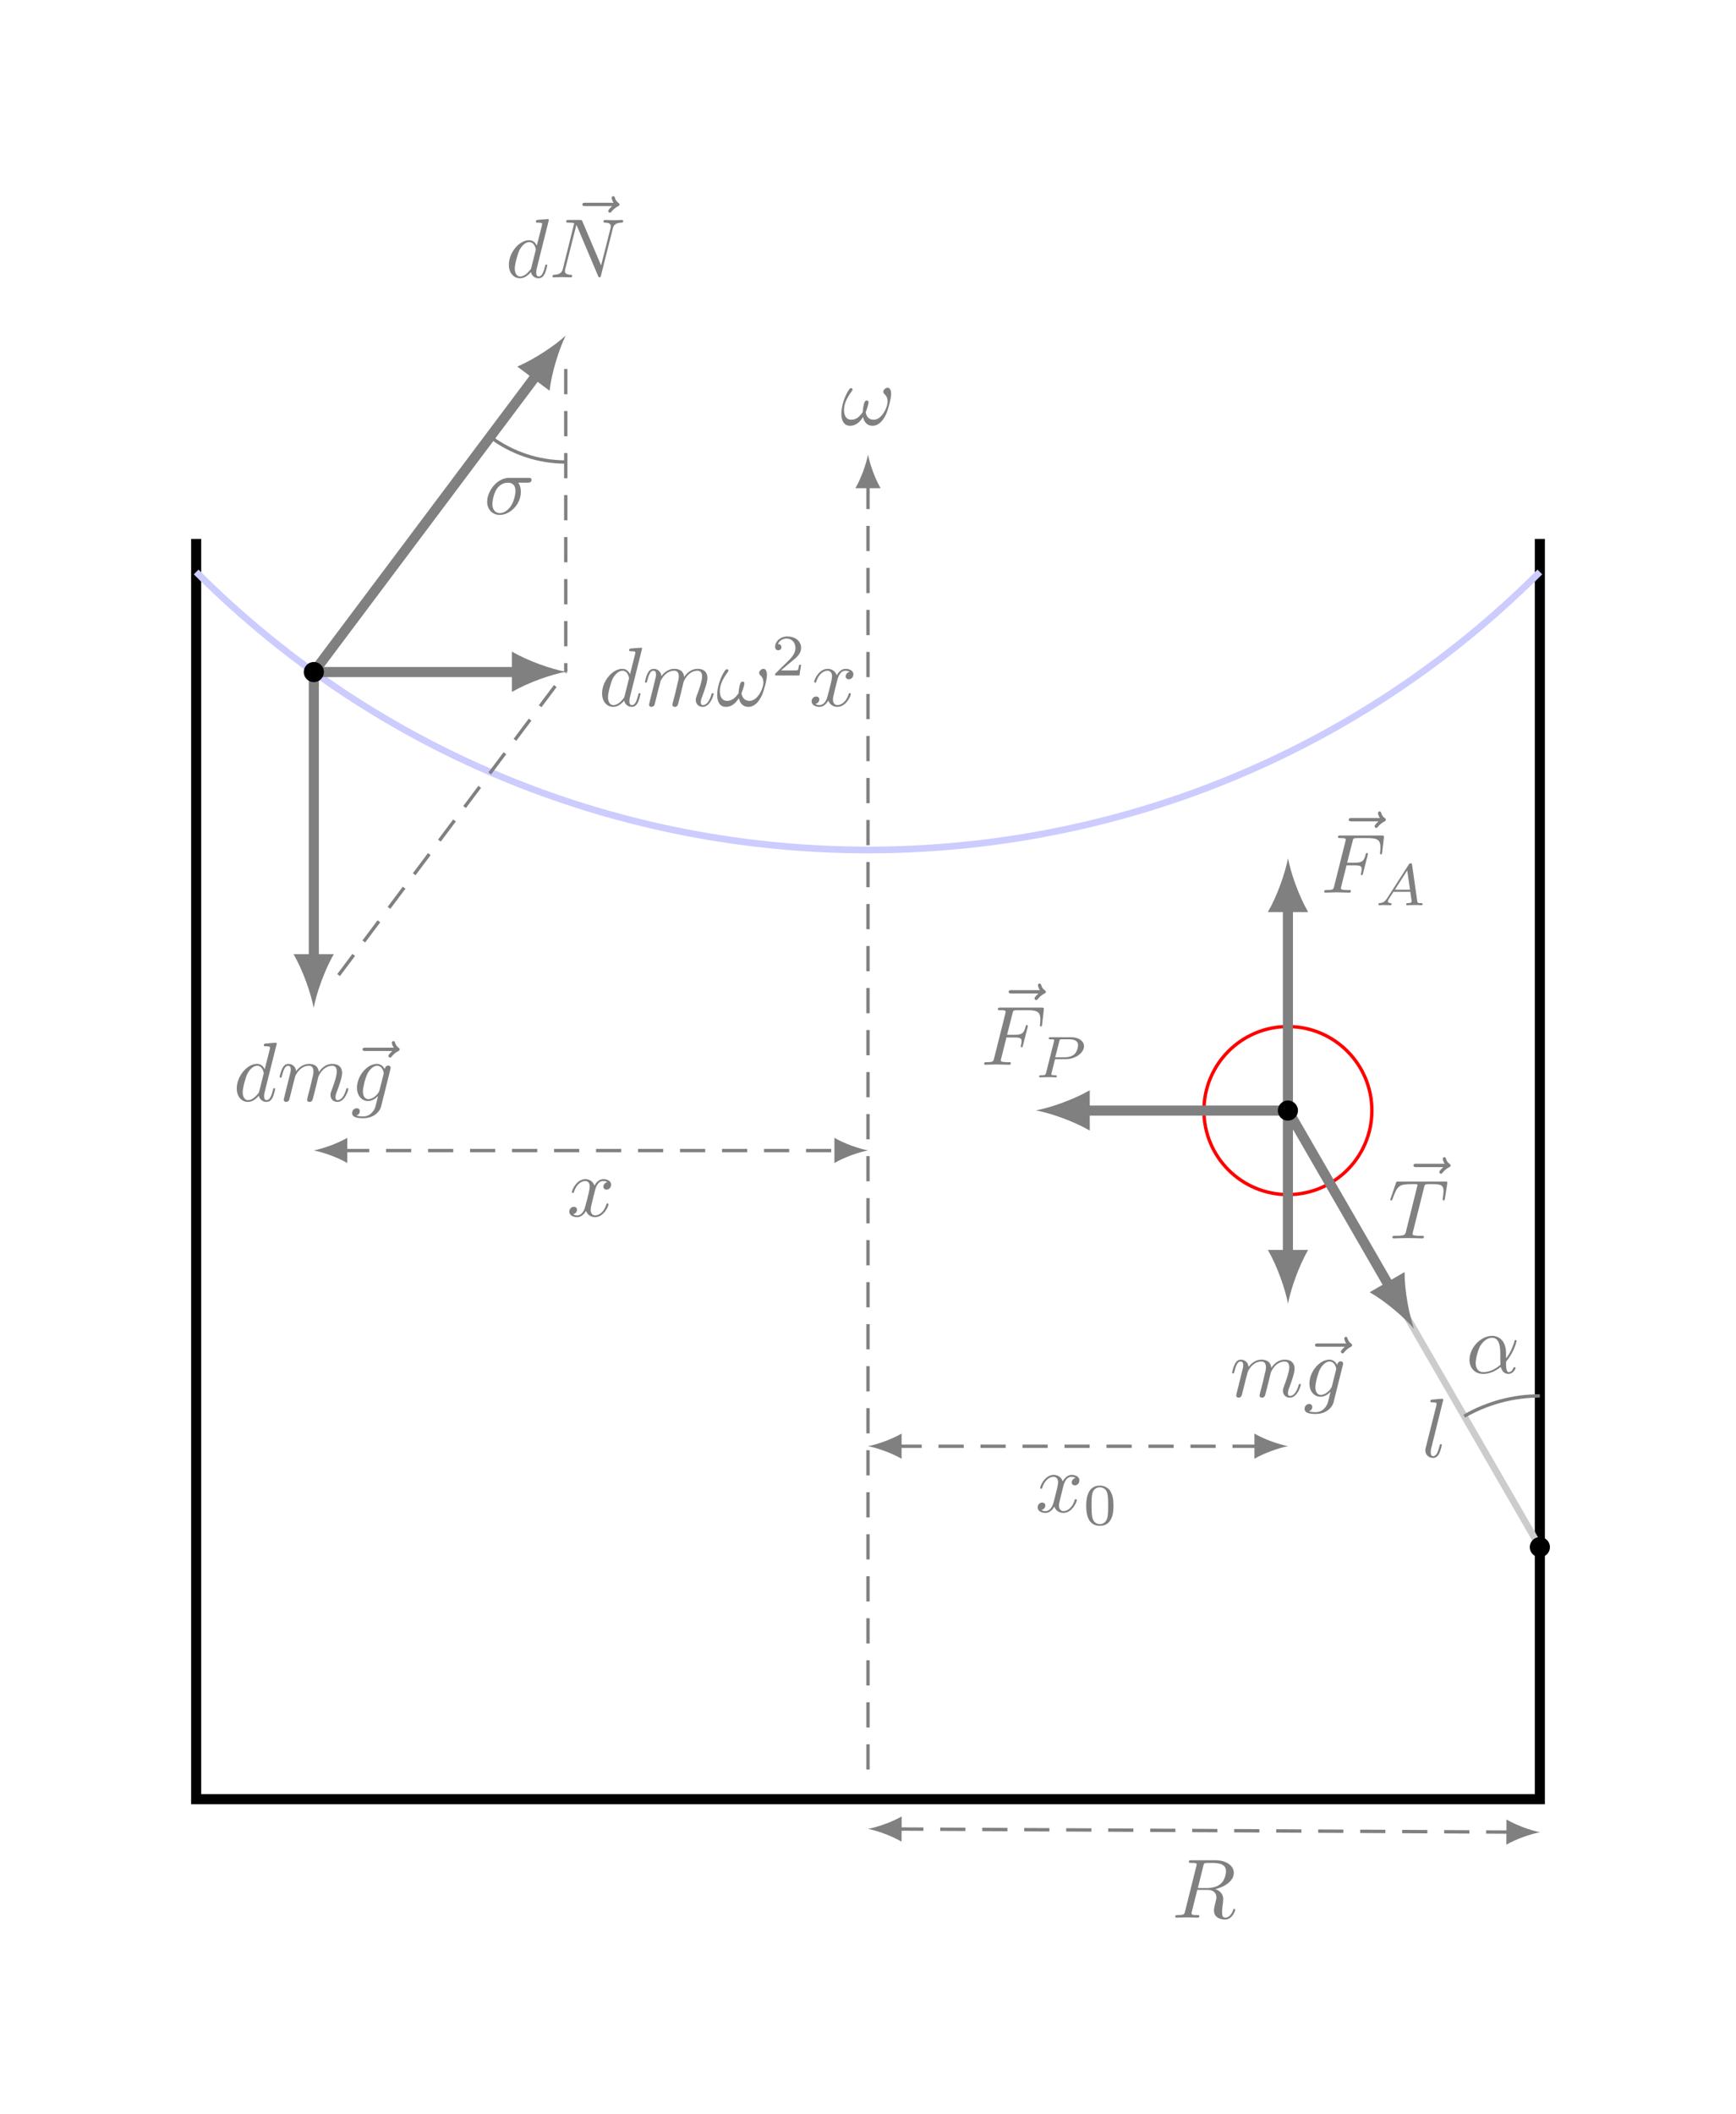 <?xml version="1.0" encoding="UTF-8" standalone="no"?>
<!-- Created with Inkscape (http://www.inkscape.org/) -->

<svg
   version="1.1"
   id="svg1"
   width="274.525"
   height="334.113"
   viewBox="0 0 274.525 334.113"
   sodipodi:docname="balloon_in_rotating_water_tank.pdf"
   xmlns:inkscape="http://www.inkscape.org/namespaces/inkscape"
   xmlns:sodipodi="http://sodipodi.sourceforge.net/DTD/sodipodi-0.dtd"
   xmlns="http://www.w3.org/2000/svg"
   xmlns:svg="http://www.w3.org/2000/svg">
  <defs
     id="defs1" />
  <sodipodi:namedview
     id="namedview1"
     pagecolor="#ffffff"
     bordercolor="#000000"
     borderopacity="0.25"
     inkscape:showpageshadow="2"
     inkscape:pageopacity="0.0"
     inkscape:pagecheckerboard="0"
     inkscape:deskcolor="#d1d1d1">
    <inkscape:page
       x="0"
       y="0"
       inkscape:label="1"
       id="page1"
       width="274.525"
       height="334.113"
       margin="0"
       bleed="0" />
  </sodipodi:namedview>
  <g
     id="g1"
     inkscape:groupmode="layer"
     inkscape:label="1">
    <path
       id="path1"
       d="M 0,3.52 V 155.818"
       style="fill:none;stroke:#808080;stroke-width:0.399;stroke-linecap:butt;stroke-linejoin:miter;stroke-miterlimit:10;stroke-dasharray:2.989, 1.993;stroke-dashoffset:0;stroke-opacity:1"
       transform="matrix(1.333,0,0,-1.333,137.263,284.391)" />
    <path
       id="path2"
       d="M 3.587,0 C 2.524,0.199 0.797,0.797 -0.399,1.494 V -1.494 C 0.797,-0.797 2.524,-0.199 3.587,0"
       style="fill:#808080;fill-opacity:1;fill-rule:nonzero;stroke:none"
       transform="matrix(0,-1.333,-1.333,0,137.263,76.633)" />
    <path
       id="path3"
       d="m 6.023,-3.703 c 0,-0.445 -0.176,-0.703 -0.398,-0.703 -0.258,0 -0.527,0.246 -0.527,0.469 0,0.105 0.047,0.211 0.152,0.305 0.164,0.141 0.352,0.41 0.352,0.832 0,0.398 -0.188,0.973 -0.504,1.43 -0.293,0.422 -0.668,0.762 -1.137,0.762 -0.562,0 -0.867,-0.352 -0.961,-0.891 0.105,-0.258 0.34,-0.902 0.34,-1.184 0,-0.117 -0.047,-0.211 -0.188,-0.211 -0.07,0 -0.188,0.012 -0.258,0.164 -0.117,0.199 -0.234,0.844 -0.234,1.207 -0.328,0.469 -0.727,0.914 -1.359,0.914 -0.656,0 -0.867,-0.586 -0.867,-1.148 0,-1.242 1.02,-2.285 1.02,-2.414 0,-0.117 -0.082,-0.188 -0.188,-0.188 -0.129,0 -0.199,0.129 -0.258,0.211 -0.504,0.738 -0.891,1.922 -0.891,2.836 0,0.68 0.234,1.418 1.043,1.418 0.715,0 1.184,-0.492 1.535,-1.043 0.094,0.574 0.48,1.043 1.102,1.043 0.773,0 1.254,-0.609 1.617,-1.348 0.234,-0.492 0.609,-1.852 0.609,-2.461 z m 0,0"
       style="fill:#808080;fill-opacity:1;fill-rule:nonzero;stroke:none"
       aria-label="ω"
       transform="matrix(1.333,0,0,1.333,132.891,67.16)" />
    <path
       id="path4"
       d="M 0,0 H 79.702 V 149.442"
       style="fill:none;stroke:#000000;stroke-width:1.196;stroke-linecap:butt;stroke-linejoin:miter;stroke-miterlimit:10;stroke-dasharray:none;stroke-opacity:1"
       transform="matrix(1.333,0,0,-1.333,137.263,284.391)" />
    <path
       id="path5"
       d="M 79.702,29.888 54.795,73.028"
       style="fill:none;stroke:#cccccc;stroke-width:0.797;stroke-linecap:butt;stroke-linejoin:miter;stroke-miterlimit:10;stroke-dasharray:none;stroke-opacity:1"
       transform="matrix(1.333,0,0,-1.333,137.263,284.391)" />
    <path
       id="path6"
       d="m 2.568,-6.807 c 0,0 0,-0.105 -0.129,-0.105 -0.223,0 -0.949,0.082 -1.207,0.105 -0.082,0 -0.199,0.012 -0.199,0.199 0,0.117 0.105,0.117 0.258,0.117 0.469,0 0.48,0.082 0.48,0.164 l -0.023,0.199 -1.254,4.98 c -0.035,0.117 -0.059,0.188 -0.059,0.34 0,0.574 0.445,0.914 0.914,0.914 0.328,0 0.574,-0.199 0.75,-0.551 0.176,-0.387 0.293,-0.961 0.293,-0.984 0,-0.094 -0.094,-0.094 -0.117,-0.094 -0.105,0 -0.117,0.035 -0.141,0.176 -0.176,0.645 -0.363,1.242 -0.762,1.242 -0.293,0 -0.293,-0.328 -0.293,-0.457 0,-0.246 0.012,-0.293 0.059,-0.48 z m 0,0"
       style="fill:#808080;fill-opacity:1;fill-rule:nonzero;stroke:none"
       aria-label="l"
       transform="matrix(1.333,0,0,1.333,224.815,230.311)" />
    <path
       id="path7"
       d="m 80.699,29.888 c 0,0.55 -0.446,0.996 -0.996,0.996 -0.55,0 -0.996,-0.446 -0.996,-0.996 0,-0.55 0.446,-0.996 0.996,-0.996 0.55,0 0.996,0.446 0.996,0.996 z"
       style="fill:#000000;fill-opacity:1;fill-rule:nonzero;stroke:#000000;stroke-width:0.399;stroke-linecap:butt;stroke-linejoin:miter;stroke-miterlimit:10;stroke-dasharray:none;stroke-opacity:1"
       transform="matrix(1.333,0,0,-1.333,137.263,284.391)" />
    <path
       id="path8"
       d="m 59.777,81.656 c 0,5.502 -4.46,9.963 -9.963,9.963 -5.502,0 -9.963,-4.46 -9.963,-9.963 0,-5.502 4.46,-9.963 9.963,-9.963 5.502,0 9.963,4.46 9.963,9.963 z"
       style="fill:none;stroke:#ff0000;stroke-width:0.399;stroke-linecap:butt;stroke-linejoin:miter;stroke-miterlimit:10;stroke-dasharray:none;stroke-opacity:1"
       transform="matrix(1.333,0,0,-1.333,137.263,284.391)" />
    <path
       id="path9"
       d="M 0,0 H -79.702 V 149.442"
       style="fill:none;stroke:#000000;stroke-width:1.196;stroke-linecap:butt;stroke-linejoin:miter;stroke-miterlimit:10;stroke-dasharray:none;stroke-opacity:1"
       transform="matrix(1.333,0,0,-1.333,137.263,284.391)" />
    <path
       id="path10"
       d="m -79.702,145.523 c 43.956,-43.956 115.449,-43.956 159.405,0"
       style="fill:none;stroke:#ccccff;stroke-width:0.797;stroke-linecap:butt;stroke-linejoin:miter;stroke-miterlimit:10;stroke-dasharray:none;stroke-opacity:1"
       transform="matrix(1.333,0,0,-1.333,137.263,284.391)" />
    <path
       id="path11"
       d="M 3.586,-3.538 76.116,-3.9"
       style="fill:none;stroke:#808080;stroke-width:0.399;stroke-linecap:butt;stroke-linejoin:miter;stroke-miterlimit:10;stroke-dasharray:2.989, 1.993;stroke-dashoffset:0;stroke-opacity:1"
       transform="matrix(1.333,0,0,-1.333,137.263,284.391)" />
    <path
       id="path12"
       d="M 3.587,0 C 2.524,0.199 0.797,0.797 -0.399,1.494 V -1.494 C 0.797,-0.797 2.524,-0.199 3.587,0"
       style="fill:#808080;fill-opacity:1;fill-rule:nonzero;stroke:none"
       transform="matrix(-1.333,-0.007,-0.007,1.333,142.045,289.108)" />
    <path
       id="path13"
       d="M 3.587,0 C 2.524,0.199 0.797,0.797 -0.399,1.494 V -1.494 C 0.797,-0.797 2.524,-0.199 3.587,0"
       style="fill:#808080;fill-opacity:1;fill-rule:nonzero;stroke:none"
       transform="matrix(1.333,0.007,0.007,-1.333,238.751,289.591)" />
    <path
       id="path14"
       d="m 3.737,-6.118 c 0.059,-0.234 0.082,-0.34 0.281,-0.363 0.082,-0.012 0.398,-0.012 0.598,-0.012 0.715,0 1.816,0 1.816,0.984 0,0.34 -0.152,1.02 -0.551,1.418 -0.258,0.258 -0.785,0.574 -1.676,0.574 H 3.092 Z m 1.43,2.73 c 1.008,-0.223 2.191,-0.914 2.191,-1.922 0,-0.855 -0.891,-1.5 -2.203,-1.5 H 2.319 c -0.199,0 -0.293,0 -0.293,0.199 0,0.117 0.094,0.117 0.281,0.117 0.023,0 0.211,0 0.387,0.012 0.176,0.023 0.258,0.035 0.258,0.164 0,0.035 0,0.07 -0.035,0.188 l -1.336,5.355 c -0.094,0.387 -0.117,0.469 -0.902,0.469 -0.176,0 -0.27,0 -0.27,0.199 0,0.105 0.117,0.105 0.141,0.105 0.281,0 0.973,-0.035 1.254,-0.035 0.281,0 0.984,0.035 1.266,0.035 0.082,0 0.199,0 0.199,-0.199 0,-0.105 -0.094,-0.105 -0.281,-0.105 -0.363,0 -0.645,0 -0.645,-0.188 0,-0.059 0.012,-0.105 0.023,-0.164 l 0.656,-2.637 h 1.195 c 0.902,0 1.078,0.551 1.078,0.902 0,0.152 -0.082,0.457 -0.141,0.691 -0.07,0.27 -0.152,0.645 -0.152,0.844 0,1.078 1.195,1.078 1.324,1.078 0.844,0 1.195,-1.008 1.195,-1.148 0,-0.117 -0.117,-0.117 -0.117,-0.117 -0.094,0 -0.117,0.07 -0.129,0.141 -0.258,0.738 -0.68,0.902 -0.914,0.902 -0.328,0 -0.398,-0.223 -0.398,-0.609 0,-0.305 0.059,-0.82 0.105,-1.137 0.012,-0.141 0.035,-0.328 0.035,-0.469 0,-0.762 -0.668,-1.078 -0.937,-1.172 z m 0,0"
       style="fill:#808080;fill-opacity:1;fill-rule:nonzero;stroke:none"
       aria-label="R"
       transform="matrix(1.333,0,0,1.333,185.303,303.119)" />
    <path
       id="path15"
       d="M 49.814,81.656 V 64.48"
       style="fill:#808080;fill-opacity:1;fill-rule:nonzero;stroke:#808080;stroke-width:1.196;stroke-linecap:butt;stroke-linejoin:miter;stroke-miterlimit:10;stroke-dasharray:none;stroke-opacity:1"
       transform="matrix(1.333,0,0,-1.333,137.263,284.391)" />
    <path
       id="path16"
       d="M 5.739,0 C 4.038,0.319 1.275,1.275 -0.638,2.391 v -4.782 C 1.275,-1.275 4.038,-0.319 5.739,0"
       style="fill:#808080;fill-opacity:1;fill-rule:nonzero;stroke:none"
       transform="matrix(0,1.333,1.333,0,203.681,198.417)" />
    <path
       id="path17"
       d="m 0.878,-0.585 c -0.035,0.152 -0.094,0.375 -0.094,0.422 0,0.188 0.141,0.27 0.293,0.27 0.117,0 0.293,-0.07 0.363,-0.27 0.012,-0.023 0.129,-0.492 0.188,-0.738 L 1.851,-1.804 c 0.059,-0.223 0.117,-0.434 0.176,-0.668 0.035,-0.164 0.117,-0.457 0.129,-0.492 0.141,-0.316 0.668,-1.219 1.617,-1.219 0.445,0 0.539,0.363 0.539,0.691 0,0.258 -0.07,0.539 -0.152,0.832 l -0.27,1.16 -0.199,0.75 c -0.047,0.199 -0.141,0.539 -0.141,0.586 0,0.188 0.141,0.27 0.293,0.27 0.305,0 0.375,-0.246 0.445,-0.562 0.141,-0.563 0.516,-2.016 0.598,-2.402 0.035,-0.129 0.562,-1.324 1.652,-1.324 0.422,0 0.539,0.34 0.539,0.691 0,0.574 -0.422,1.711 -0.621,2.238 -0.094,0.234 -0.129,0.352 -0.129,0.551 0,0.469 0.352,0.809 0.809,0.809 0.938,0 1.312,-1.453 1.312,-1.535 0,-0.094 -0.094,-0.094 -0.117,-0.094 -0.105,0 -0.105,0.023 -0.152,0.176 -0.152,0.527 -0.469,1.242 -1.02,1.242 -0.164,0 -0.234,-0.105 -0.234,-0.328 0,-0.258 0.082,-0.492 0.176,-0.715 0.188,-0.516 0.609,-1.617 0.609,-2.191 0,-0.645 -0.398,-1.066 -1.148,-1.066 -0.75,0 -1.254,0.445 -1.617,0.973 -0.012,-0.129 -0.047,-0.469 -0.328,-0.715 -0.246,-0.199 -0.562,-0.258 -0.809,-0.258 -0.902,0 -1.383,0.645 -1.559,0.867 -0.047,-0.562 -0.469,-0.867 -0.914,-0.867 -0.457,0 -0.645,0.387 -0.738,0.574 -0.176,0.34 -0.305,0.938 -0.305,0.961 0,0.105 0.094,0.105 0.117,0.105 0.094,0 0.105,-0.012 0.164,-0.234 0.176,-0.703 0.375,-1.184 0.727,-1.184 0.164,0 0.316,0.082 0.316,0.457 0,0.211 -0.035,0.316 -0.164,0.832 z M 13.663,-5.929 c -0.129,0.129 -0.457,0.41 -0.457,0.586 0,0.105 0.094,0.199 0.199,0.199 0.082,0 0.129,-0.07 0.188,-0.129 0.117,-0.141 0.34,-0.422 0.785,-0.645 0.07,-0.035 0.164,-0.094 0.164,-0.211 0,-0.094 -0.07,-0.152 -0.141,-0.199 -0.211,-0.152 -0.328,-0.328 -0.398,-0.562 -0.023,-0.094 -0.07,-0.223 -0.199,-0.223 -0.141,0 -0.199,0.129 -0.199,0.211 0,0.047 0.07,0.363 0.234,0.574 h -3.363 c -0.164,0 -0.34,0 -0.34,0.199 0,0.199 0.176,0.199 0.34,0.199 z m -0.229,2.18 c 0.012,-0.07 0.035,-0.117 0.035,-0.188 0,-0.164 -0.117,-0.27 -0.293,-0.27 -0.094,0 -0.363,0.07 -0.41,0.434 -0.176,-0.375 -0.527,-0.633 -0.926,-0.633 -1.137,0 -2.367,1.395 -2.367,2.836 0,0.984 0.609,1.57 1.324,1.57 0.586,0 1.055,-0.469 1.16,-0.574 l 0.012,0.012 c -0.211,0.879 -0.328,1.289 -0.328,1.312 -0.047,0.082 -0.387,1.078 -1.441,1.078 -0.188,0 -0.516,-0.012 -0.797,-0.105 0.305,-0.094 0.41,-0.352 0.41,-0.516 0,-0.164 -0.105,-0.352 -0.375,-0.352 -0.223,0 -0.539,0.176 -0.539,0.574 0,0.41 0.363,0.609 1.324,0.609 1.242,0 1.957,-0.773 2.109,-1.371 z m -1.289,2.473 c -0.059,0.258 -0.293,0.516 -0.504,0.703 -0.211,0.176 -0.527,0.352 -0.809,0.352 -0.504,0 -0.656,-0.516 -0.656,-0.914 0,-0.48 0.293,-1.652 0.562,-2.156 0.27,-0.492 0.703,-0.891 1.113,-0.891 0.656,0 0.797,0.809 0.797,0.855 0,0.047 -0.012,0.105 -0.023,0.152 z m 0,0"
       style="fill:#808080;fill-opacity:1;fill-rule:nonzero;stroke:none"
       aria-label="m⃗g"
       transform="matrix(1.333,0,0,1.333,194.443,220.784)" />
    <path
       id="path18"
       d="m 49.814,81.656 v 24.15"
       style="fill:#808080;fill-opacity:1;fill-rule:nonzero;stroke:#808080;stroke-width:1.196;stroke-linecap:butt;stroke-linejoin:miter;stroke-miterlimit:10;stroke-dasharray:none;stroke-opacity:1"
       transform="matrix(1.333,0,0,-1.333,137.263,284.391)" />
    <path
       id="path19"
       d="M 5.739,0 C 4.038,0.319 1.275,1.275 -0.638,2.391 v -4.782 C 1.275,-1.275 4.038,-0.319 5.739,0"
       style="fill:#808080;fill-opacity:1;fill-rule:nonzero;stroke:none"
       transform="matrix(0,-1.333,-1.333,0,203.681,143.316)" />
    <g
       id="g19"
       aria-label="⃗&#10;F&#10;A"
       transform="matrix(1.333,0,0,1.333,210.863,137.736)">
      <path
         id="path20"
         d="M 5.344,-5.931 C 5.215,-5.802 4.887,-5.521 4.887,-5.345 c 0,0.105 0.094,0.199 0.199,0.199 0.082,0 0.129,-0.07 0.188,-0.129 0.117,-0.141 0.34,-0.422 0.785,-0.645 0.07,-0.035 0.164,-0.094 0.164,-0.211 0,-0.094 -0.07,-0.152 -0.141,-0.199 -0.211,-0.152 -0.328,-0.328 -0.398,-0.562 C 5.661,-6.986 5.614,-7.114 5.485,-7.114 c -0.141,0 -0.199,0.129 -0.199,0.211 0,0.047 0.07,0.363 0.234,0.574 H 2.157 c -0.164,0 -0.34,0 -0.34,0.199 0,0.199 0.176,0.199 0.34,0.199 z M 1.556,-0.716 h 0.961 c 0.75,0 0.832,0.152 0.832,0.445 0,0.07 0,0.188 -0.07,0.492 -0.023,0.047 -0.035,0.082 -0.035,0.105 0,0.082 0.059,0.117 0.117,0.117 0.105,0 0.105,-0.023 0.152,-0.211 L 4.064,-1.923 C 4.087,-2.029 4.087,-2.052 4.087,-2.087 c 0,-0.012 -0.012,-0.105 -0.117,-0.105 -0.094,0 -0.105,0.047 -0.152,0.211 C 3.619,-1.208 3.384,-1.032 2.541,-1.032 H 1.626 l 0.645,-2.531 C 2.353,-3.904 2.365,-3.95 2.81,-3.95 h 1.312 c 1.219,0 1.453,0.328 1.453,1.102 0,0.223 0,0.27 -0.035,0.539 -0.012,0.129 -0.012,0.141 -0.012,0.176 0,0.047 0.023,0.117 0.117,0.117 0.105,0 0.117,-0.059 0.141,-0.246 L 5.986,-3.986 C 6.009,-4.255 5.962,-4.255 5.716,-4.255 H 0.83 c -0.199,0 -0.293,0 -0.293,0.199 0,0.105 0.094,0.105 0.281,0.105 0.363,0 0.645,0 0.645,0.188 0,0.035 0,0.059 -0.047,0.234 L 0.091,1.745 c -0.094,0.387 -0.117,0.469 -0.902,0.469 -0.164,0 -0.281,0 -0.281,0.188 0,0.117 0.129,0.117 0.152,0.117 0.293,0 1.031,-0.035 1.312,-0.035 0.328,0 1.16,0.035 1.488,0.035 0.094,0 0.211,0 0.211,-0.188 0,-0.082 -0.059,-0.105 -0.059,-0.117 -0.035,0 -0.059,0 -0.281,0 -0.223,0 -0.27,0 -0.516,-0.023 C 0.923,2.155 0.888,2.12 0.888,1.991 c 0,-0.023 0,-0.082 0.047,-0.234 z m 0,0"
         style="fill:#808080;fill-opacity:1;fill-rule:nonzero;stroke:none" />
      <path
         id="path21"
         d="m 6.378,3.18 c -0.246,0.375 -0.469,0.551 -0.879,0.586 -0.07,0 -0.164,0 -0.164,0.141 0,0.082 0.059,0.105 0.094,0.105 0.188,0 0.41,-0.023 0.598,-0.023 0.223,0 0.516,0.023 0.727,0.023 0.035,0 0.141,0 0.141,-0.152 0,-0.094 -0.094,-0.094 -0.129,-0.094 -0.047,-0.012 -0.305,-0.023 -0.305,-0.211 0,-0.082 0.07,-0.211 0.105,-0.27 l 0.562,-0.867 h 1.992 l 0.164,1.16 c -0.023,0.07 -0.07,0.188 -0.48,0.188 -0.082,0 -0.176,0 -0.176,0.152 0,0.023 0.023,0.094 0.105,0.094 0.211,0 0.703,-0.023 0.902,-0.023 0.129,0 0.281,0 0.41,0 0.129,0.012 0.27,0.023 0.398,0.023 0.094,0 0.141,-0.059 0.141,-0.141 0,-0.105 -0.082,-0.105 -0.199,-0.105 -0.398,0 -0.41,-0.059 -0.434,-0.223 L 9.332,-0.769 c -0.012,-0.141 -0.035,-0.188 -0.164,-0.188 -0.129,0 -0.176,0.059 -0.234,0.152 z M 7.292,2.173 8.757,-0.113 9.085,2.173 Z m 0,0"
         style="fill:#808080;fill-opacity:1;fill-rule:nonzero;stroke:none" />
    </g>
    <path
       id="path22"
       d="m 49.814,81.656 12.075,-20.914"
       style="fill:#808080;fill-opacity:1;fill-rule:nonzero;stroke:#808080;stroke-width:1.196;stroke-linecap:butt;stroke-linejoin:miter;stroke-miterlimit:10;stroke-dasharray:none;stroke-opacity:1"
       transform="matrix(1.333,0,0,-1.333,137.263,284.391)" />
    <path
       id="path23"
       d="M 5.739,0 C 4.038,0.319 1.275,1.275 -0.638,2.391 v -4.782 C 1.275,-1.275 4.038,-0.319 5.739,0"
       style="fill:#808080;fill-opacity:1;fill-rule:nonzero;stroke:none"
       transform="matrix(0.667,1.155,1.155,-0.667,219.781,203.402)" />
    <path
       id="path24"
       d="m 5.345,-5.931 c -0.129,0.129 -0.457,0.41 -0.457,0.586 0,0.105 0.094,0.199 0.199,0.199 0.082,0 0.129,-0.07 0.188,-0.129 0.117,-0.141 0.34,-0.422 0.785,-0.645 0.07,-0.035 0.164,-0.094 0.164,-0.211 0,-0.094 -0.07,-0.152 -0.141,-0.199 -0.211,-0.152 -0.328,-0.328 -0.398,-0.562 -0.023,-0.094 -0.07,-0.223 -0.199,-0.223 -0.141,0 -0.199,0.129 -0.199,0.211 0,0.047 0.07,0.363 0.234,0.574 H 2.157 c -0.164,0 -0.34,0 -0.34,0.199 0,0.199 0.176,0.199 0.34,0.199 z m -2.268,2.402 c 0.07,-0.281 0.105,-0.34 0.234,-0.363 0.082,-0.023 0.41,-0.023 0.621,-0.023 1.008,0 1.453,0.035 1.453,0.82 0,0.141 -0.035,0.527 -0.082,0.797 0,0.035 -0.023,0.152 -0.023,0.188 0,0.059 0.023,0.129 0.117,0.129 0.105,0 0.129,-0.082 0.152,-0.234 l 0.27,-1.734 c 0.012,-0.035 0.012,-0.141 0.012,-0.164 0,-0.105 -0.094,-0.105 -0.27,-0.105 H 0.042 c -0.246,0 -0.258,0 -0.316,0.199 L -0.872,-2.274 c -0.012,0.023 -0.07,0.164 -0.07,0.176 0,0.07 0.059,0.117 0.129,0.117 0.094,0 0.105,-0.047 0.164,-0.211 0.539,-1.547 0.797,-1.723 2.273,-1.723 h 0.387 c 0.281,0 0.281,0.035 0.281,0.117 0,0.059 -0.035,0.176 -0.047,0.211 L 0.921,1.733 c -0.094,0.363 -0.129,0.48 -1.195,0.48 -0.352,0 -0.41,0 -0.41,0.188 0,0.117 0.105,0.117 0.164,0.117 0.27,0 0.551,-0.023 0.82,-0.023 0.281,0 0.562,-0.012 0.844,-0.012 0.281,0 0.562,0.012 0.832,0.012 0.281,0 0.586,0.023 0.867,0.023 0.094,0 0.211,0 0.211,-0.199 0,-0.105 -0.082,-0.105 -0.34,-0.105 -0.246,0 -0.375,0 -0.633,-0.023 -0.293,-0.035 -0.363,-0.059 -0.363,-0.223 0,-0.012 0,-0.059 0.035,-0.211 z m 0,0"
       style="fill:#808080;fill-opacity:1;fill-rule:nonzero;stroke:none"
       aria-label="⃗&#10;T"
       transform="matrix(1.333,0,0,1.333,221.1,192.388)" />
    <path
       id="path25"
       d="M 49.814,81.656 H 25.664"
       style="fill:#808080;fill-opacity:1;fill-rule:nonzero;stroke:#808080;stroke-width:1.196;stroke-linecap:butt;stroke-linejoin:miter;stroke-miterlimit:10;stroke-dasharray:none;stroke-opacity:1"
       transform="matrix(1.333,0,0,-1.333,137.263,284.391)" />
    <path
       id="path26"
       d="M 5.739,0 C 4.038,0.319 1.275,1.275 -0.638,2.391 v -4.782 C 1.275,-1.275 4.038,-0.319 5.739,0"
       style="fill:#808080;fill-opacity:1;fill-rule:nonzero;stroke:none"
       transform="matrix(-1.333,0,0,1.333,171.481,175.516)" />
    <g
       id="g26"
       aria-label="⃗&#10;F&#10;P"
       transform="matrix(1.333,0,0,1.333,157.088,164.943)">
      <path
         id="path27"
         d="m 5.345,-5.931 c -0.129,0.129 -0.457,0.41 -0.457,0.586 0,0.105 0.094,0.199 0.199,0.199 0.082,0 0.129,-0.07 0.188,-0.129 0.117,-0.141 0.34,-0.422 0.785,-0.645 0.07,-0.035 0.164,-0.094 0.164,-0.211 0,-0.094 -0.07,-0.152 -0.141,-0.199 -0.211,-0.152 -0.328,-0.328 -0.398,-0.562 -0.023,-0.094 -0.07,-0.223 -0.199,-0.223 -0.141,0 -0.199,0.129 -0.199,0.211 0,0.047 0.07,0.363 0.234,0.574 H 2.158 c -0.164,0 -0.34,0 -0.34,0.199 0,0.199 0.176,0.199 0.34,0.199 z m -3.791,5.215 h 0.961 c 0.75,0 0.832,0.152 0.832,0.445 0,0.07 0,0.188 -0.07,0.492 -0.023,0.047 -0.035,0.082 -0.035,0.105 0,0.082 0.059,0.117 0.117,0.117 0.105,0 0.105,-0.023 0.152,-0.211 L 4.062,-1.923 c 0.023,-0.105 0.023,-0.129 0.023,-0.164 0,-0.012 -0.012,-0.105 -0.117,-0.105 -0.094,0 -0.105,0.047 -0.152,0.211 -0.199,0.773 -0.434,0.949 -1.277,0.949 h -0.914 l 0.645,-2.531 c 0.082,-0.34 0.094,-0.387 0.539,-0.387 h 1.312 c 1.219,0 1.453,0.328 1.453,1.102 0,0.223 0,0.27 -0.035,0.539 -0.012,0.129 -0.012,0.141 -0.012,0.176 0,0.047 0.023,0.117 0.117,0.117 0.105,0 0.117,-0.059 0.141,-0.246 L 5.984,-3.985 C 6.007,-4.255 5.96,-4.255 5.714,-4.255 H 0.828 c -0.199,0 -0.293,0 -0.293,0.199 0,0.105 0.094,0.105 0.281,0.105 0.363,0 0.645,0 0.645,0.188 0,0.035 0,0.059 -0.047,0.234 L 0.089,1.745 c -0.094,0.387 -0.117,0.469 -0.902,0.469 -0.164,0 -0.281,0 -0.281,0.188 0,0.117 0.129,0.117 0.152,0.117 0.293,0 1.031,-0.035 1.312,-0.035 0.328,0 1.16,0.035 1.488,0.035 0.094,0 0.211,0 0.211,-0.188 0,-0.082 -0.059,-0.105 -0.059,-0.117 -0.035,0 -0.059,0 -0.281,0 -0.223,0 -0.27,0 -0.516,-0.023 -0.293,-0.035 -0.328,-0.07 -0.328,-0.199 0,-0.023 0,-0.082 0.047,-0.234 z m 0,0"
         style="fill:#808080;fill-opacity:1;fill-rule:nonzero;stroke:none" />
      <path
         id="path28"
         d="m 7.317,1.856 h 1.266 c 1.172,0 2.168,-0.762 2.168,-1.523 0,-0.586 -0.574,-1.078 -1.523,-1.078 h -2.438 c -0.141,0 -0.223,0 -0.223,0.152 0,0.094 0.07,0.094 0.223,0.094 0.117,0 0.141,0 0.27,0.012 0.141,0.012 0.152,0.035 0.152,0.105 0,0.012 0,0.047 -0.023,0.152 L 6.262,3.439 c -0.07,0.27 -0.07,0.328 -0.621,0.328 -0.129,0 -0.211,0 -0.211,0.152 0,0 0,0.094 0.117,0.094 0.199,0 0.703,-0.023 0.902,-0.023 0.117,0 0.363,0 0.48,0 0.141,0.012 0.316,0.023 0.445,0.023 0.047,0 0.152,0 0.152,-0.152 0,-0.094 -0.082,-0.094 -0.223,-0.094 -0.012,0 -0.141,0 -0.27,-0.023 C 6.872,3.731 6.872,3.708 6.872,3.638 c 0,0 0,-0.047 0.035,-0.152 z m 0.504,-2.121 c 0.047,-0.211 0.059,-0.234 0.352,-0.234 h 0.82 c 0.645,0 1.055,0.199 1.055,0.691 0,0.211 -0.094,0.762 -0.434,1.078 C 9.356,1.493 8.957,1.634 8.454,1.634 H 7.34 Z m 0,0"
         style="fill:#808080;fill-opacity:1;fill-rule:nonzero;stroke:none" />
    </g>
    <path
       id="path29"
       d="M -65.743,133.655 V 99.542"
       style="fill:#808080;fill-opacity:1;fill-rule:nonzero;stroke:#808080;stroke-width:1.196;stroke-linecap:butt;stroke-linejoin:miter;stroke-miterlimit:10;stroke-dasharray:none;stroke-opacity:1"
       transform="matrix(1.333,0,0,-1.333,137.263,284.391)" />
    <path
       id="path30"
       d="M 5.739,0 C 4.038,0.319 1.275,1.275 -0.638,2.391 v -4.782 C 1.275,-1.275 4.038,-0.319 5.739,0"
       style="fill:#808080;fill-opacity:1;fill-rule:nonzero;stroke:none"
       transform="matrix(0,1.333,1.333,0,49.605,151.668)" />
    <path
       id="path31"
       d="m 5.144,-6.808 c 0,0 0,-0.105 -0.129,-0.105 -0.152,0 -1.102,0.094 -1.266,0.105 -0.082,0.012 -0.141,0.07 -0.141,0.199 0,0.117 0.082,0.117 0.234,0.117 0.48,0 0.504,0.07 0.504,0.164 l -0.035,0.199 -0.598,2.367 c -0.176,-0.375 -0.469,-0.645 -0.914,-0.645 -1.172,0 -2.402,1.465 -2.402,2.918 0,0.938 0.551,1.594 1.324,1.594 0.199,0 0.703,-0.035 1.301,-0.738 0.07,0.41 0.422,0.738 0.902,0.738 0.352,0 0.574,-0.223 0.738,-0.539 0.164,-0.363 0.293,-0.973 0.293,-0.996 0,-0.094 -0.082,-0.094 -0.117,-0.094 -0.094,0 -0.105,0.035 -0.141,0.176 -0.164,0.645 -0.352,1.242 -0.75,1.242 -0.27,0 -0.305,-0.258 -0.305,-0.457 0,-0.246 0.023,-0.316 0.059,-0.48 z m -2.074,5.625 c -0.047,0.176 -0.047,0.199 -0.199,0.363 -0.445,0.551 -0.844,0.715 -1.125,0.715 -0.504,0 -0.645,-0.551 -0.645,-0.938 0,-0.504 0.328,-1.723 0.551,-2.18 0.305,-0.598 0.762,-0.961 1.16,-0.961 0.645,0 0.785,0.82 0.785,0.879 0,0.059 -0.023,0.117 -0.035,0.164 z m 2.994,0.598 c -0.035,0.152 -0.094,0.375 -0.094,0.422 0,0.188 0.141,0.27 0.293,0.27 0.117,0 0.293,-0.07 0.363,-0.27 0.012,-0.023 0.129,-0.492 0.188,-0.738 L 7.037,-1.804 c 0.059,-0.223 0.117,-0.434 0.176,-0.668 0.035,-0.164 0.117,-0.457 0.129,-0.492 0.141,-0.316 0.668,-1.219 1.617,-1.219 0.445,0 0.539,0.363 0.539,0.691 0,0.258 -0.07,0.539 -0.152,0.832 l -0.27,1.16 -0.199,0.75 c -0.047,0.199 -0.141,0.539 -0.141,0.586 0,0.188 0.141,0.27 0.293,0.27 0.305,0 0.375,-0.246 0.445,-0.562 0.141,-0.563 0.516,-2.016 0.598,-2.402 0.035,-0.129 0.562,-1.324 1.652,-1.324 0.422,0 0.539,0.34 0.539,0.691 0,0.574 -0.422,1.711 -0.621,2.238 -0.094,0.234 -0.129,0.352 -0.129,0.551 0,0.469 0.352,0.809 0.809,0.809 0.938,0 1.312,-1.453 1.312,-1.535 0,-0.094 -0.094,-0.094 -0.117,-0.094 -0.105,0 -0.105,0.023 -0.152,0.176 -0.152,0.527 -0.469,1.242 -1.02,1.242 -0.164,0 -0.234,-0.105 -0.234,-0.328 0,-0.258 0.082,-0.492 0.176,-0.715 0.188,-0.516 0.609,-1.617 0.609,-2.191 0,-0.645 -0.398,-1.066 -1.148,-1.066 -0.75,0 -1.254,0.445 -1.617,0.973 -0.012,-0.129 -0.047,-0.469 -0.328,-0.715 -0.246,-0.199 -0.562,-0.258 -0.809,-0.258 -0.902,0 -1.383,0.645 -1.559,0.867 -0.047,-0.562 -0.469,-0.867 -0.914,-0.867 -0.457,0 -0.645,0.387 -0.738,0.574 -0.176,0.34 -0.305,0.938 -0.305,0.961 0,0.105 0.094,0.105 0.117,0.105 0.094,0 0.105,-0.012 0.164,-0.234 0.176,-0.703 0.375,-1.184 0.727,-1.184 0.164,0 0.316,0.082 0.316,0.457 0,0.211 -0.035,0.316 -0.164,0.832 z M 18.849,-5.929 c -0.129,0.129 -0.457,0.41 -0.457,0.586 0,0.105 0.094,0.199 0.199,0.199 0.082,0 0.129,-0.07 0.188,-0.129 0.117,-0.141 0.34,-0.422 0.785,-0.645 0.07,-0.035 0.164,-0.094 0.164,-0.211 0,-0.094 -0.07,-0.152 -0.141,-0.199 -0.211,-0.152 -0.328,-0.328 -0.398,-0.562 -0.023,-0.094 -0.07,-0.223 -0.199,-0.223 -0.141,0 -0.199,0.129 -0.199,0.211 0,0.047 0.07,0.363 0.234,0.574 h -3.363 c -0.164,0 -0.34,0 -0.34,0.199 0,0.199 0.176,0.199 0.34,0.199 z m -0.229,2.18 c 0.012,-0.07 0.035,-0.117 0.035,-0.188 0,-0.164 -0.117,-0.27 -0.293,-0.27 -0.094,0 -0.363,0.07 -0.41,0.434 -0.176,-0.375 -0.527,-0.633 -0.926,-0.633 -1.137,0 -2.367,1.395 -2.367,2.836 0,0.984 0.609,1.57 1.324,1.57 0.586,0 1.055,-0.469 1.16,-0.574 l 0.012,0.012 c -0.211,0.879 -0.328,1.289 -0.328,1.312 -0.047,0.082 -0.387,1.078 -1.441,1.078 -0.188,0 -0.516,-0.012 -0.797,-0.105 0.305,-0.094 0.41,-0.352 0.41,-0.516 0,-0.164 -0.105,-0.352 -0.375,-0.352 -0.223,0 -0.539,0.176 -0.539,0.574 0,0.41 0.363,0.609 1.324,0.609 1.242,0 1.957,-0.773 2.109,-1.371 z m -1.289,2.473 c -0.059,0.258 -0.293,0.516 -0.504,0.703 -0.211,0.176 -0.527,0.352 -0.809,0.352 -0.504,0 -0.656,-0.516 -0.656,-0.914 0,-0.48 0.293,-1.652 0.562,-2.156 0.27,-0.492 0.703,-0.891 1.113,-0.891 0.656,0 0.797,0.809 0.797,0.855 0,0.047 -0.012,0.105 -0.023,0.152 z m 0,0"
       style="fill:#808080;fill-opacity:1;fill-rule:nonzero;stroke:none"
       aria-label="dm⃗g"
       transform="matrix(1.333,0,0,1.333,36.911,174.035)" />
    <path
       id="path32"
       d="m -65.743,133.655 h 24.15"
       style="fill:#808080;fill-opacity:1;fill-rule:nonzero;stroke:#808080;stroke-width:1.196;stroke-linecap:butt;stroke-linejoin:miter;stroke-miterlimit:10;stroke-dasharray:none;stroke-opacity:1"
       transform="matrix(1.333,0,0,-1.333,137.263,284.391)" />
    <path
       id="path33"
       d="M 5.739,0 C 4.038,0.319 1.275,1.275 -0.638,2.391 v -4.782 C 1.275,-1.275 4.038,-0.319 5.739,0"
       style="fill:#808080;fill-opacity:1;fill-rule:nonzero;stroke:none"
       transform="matrix(1.333,0,0,-1.333,81.804,106.185)" />
    <g
       id="g33"
       aria-label="dmω&#10;2&#10;x"
       transform="matrix(1.333,0,0,1.333,94.681,111.593)">
      <path
         id="path34"
         d="m 5.143,-6.808 c 0,0 0,-0.105 -0.129,-0.105 -0.152,0 -1.102,0.094 -1.266,0.105 -0.082,0.012 -0.141,0.07 -0.141,0.199 0,0.117 0.082,0.117 0.234,0.117 0.48,0 0.504,0.07 0.504,0.164 l -0.035,0.199 -0.598,2.367 c -0.176,-0.375 -0.469,-0.645 -0.914,-0.645 -1.172,0 -2.402,1.465 -2.402,2.918 0,0.937 0.551,1.594 1.324,1.594 0.199,0 0.703,-0.035 1.301,-0.738 0.07,0.41 0.422,0.738 0.902,0.738 0.352,0 0.574,-0.223 0.738,-0.539 0.164,-0.363 0.293,-0.973 0.293,-0.996 0,-0.094 -0.082,-0.094 -0.117,-0.094 -0.094,0 -0.105,0.035 -0.141,0.176 -0.164,0.645 -0.352,1.242 -0.75,1.242 -0.27,0 -0.305,-0.258 -0.305,-0.457 0,-0.246 0.023,-0.316 0.059,-0.48 z m -2.074,5.625 C 3.022,-1.008 3.022,-0.984 2.87,-0.82 c -0.445,0.551 -0.844,0.715 -1.125,0.715 -0.504,0 -0.645,-0.551 -0.645,-0.937 0,-0.504 0.328,-1.723 0.551,-2.18 C 1.956,-3.82 2.413,-4.183 2.811,-4.183 c 0.645,0 0.785,0.82 0.785,0.879 0,0.059 -0.023,0.117 -0.035,0.164 z m 2.994,0.598 c -0.035,0.152 -0.094,0.375 -0.094,0.422 0,0.188 0.141,0.27 0.293,0.27 0.117,0 0.293,-0.07 0.363,-0.27 0.012,-0.023 0.129,-0.492 0.188,-0.738 L 7.036,-1.804 c 0.059,-0.223 0.117,-0.434 0.176,-0.668 0.035,-0.164 0.117,-0.457 0.129,-0.492 0.141,-0.316 0.668,-1.219 1.617,-1.219 0.445,0 0.539,0.363 0.539,0.691 0,0.258 -0.07,0.539 -0.152,0.832 l -0.27,1.16 -0.199,0.75 c -0.047,0.199 -0.141,0.539 -0.141,0.586 0,0.188 0.141,0.27 0.293,0.27 0.305,0 0.375,-0.246 0.445,-0.562 C 9.614,-1.019 9.989,-2.472 10.071,-2.859 c 0.035,-0.129 0.562,-1.324 1.652,-1.324 0.422,0 0.539,0.34 0.539,0.691 0,0.574 -0.422,1.711 -0.621,2.238 -0.094,0.234 -0.129,0.352 -0.129,0.551 0,0.469 0.352,0.809 0.809,0.809 0.938,0 1.312,-1.453 1.312,-1.535 0,-0.094 -0.094,-0.094 -0.117,-0.094 -0.105,0 -0.105,0.023 -0.152,0.176 -0.152,0.527 -0.469,1.242 -1.02,1.242 -0.164,0 -0.234,-0.105 -0.234,-0.328 0,-0.258 0.082,-0.492 0.176,-0.715 0.188,-0.516 0.609,-1.617 0.609,-2.191 0,-0.645 -0.398,-1.066 -1.148,-1.066 -0.75,0 -1.254,0.445 -1.617,0.973 C 10.118,-3.562 10.083,-3.902 9.802,-4.148 9.555,-4.347 9.239,-4.406 8.993,-4.406 c -0.902,0 -1.383,0.645 -1.559,0.867 -0.047,-0.562 -0.469,-0.867 -0.914,-0.867 -0.457,0 -0.645,0.387 -0.738,0.574 -0.176,0.34 -0.305,0.938 -0.305,0.961 0,0.105 0.094,0.105 0.117,0.105 0.094,0 0.105,-0.012 0.164,-0.234 0.176,-0.703 0.375,-1.184 0.727,-1.184 0.164,0 0.316,0.082 0.316,0.457 0,0.211 -0.035,0.316 -0.164,0.832 z M 19.956,-3.703 c 0,-0.445 -0.176,-0.703 -0.398,-0.703 -0.258,0 -0.527,0.246 -0.527,0.469 0,0.105 0.047,0.211 0.152,0.305 0.164,0.141 0.352,0.41 0.352,0.832 0,0.398 -0.188,0.973 -0.504,1.43 -0.293,0.422 -0.668,0.762 -1.137,0.762 -0.562,0 -0.867,-0.352 -0.961,-0.891 0.105,-0.258 0.34,-0.902 0.34,-1.184 0,-0.117 -0.047,-0.211 -0.188,-0.211 -0.07,0 -0.188,0.012 -0.258,0.164 -0.117,0.199 -0.234,0.844 -0.234,1.207 -0.328,0.469 -0.727,0.914 -1.359,0.914 -0.656,0 -0.867,-0.586 -0.867,-1.148 0,-1.242 1.02,-2.285 1.02,-2.414 0,-0.117 -0.082,-0.188 -0.188,-0.188 -0.129,0 -0.199,0.129 -0.258,0.211 -0.504,0.738 -0.891,1.922 -0.891,2.836 0,0.68 0.234,1.418 1.043,1.418 0.715,0 1.184,-0.492 1.535,-1.043 0.094,0.574 0.48,1.043 1.102,1.043 0.773,0 1.254,-0.609 1.617,-1.348 0.234,-0.492 0.609,-1.852 0.609,-2.461 z m 0,0"
         style="fill:#808080;fill-opacity:1;fill-rule:nonzero;stroke:none" />
      <path
         id="path35"
         d="M 24.008,-4.881 H 23.773 c -0.023,0.152 -0.082,0.562 -0.176,0.633 -0.059,0.035 -0.598,0.035 -0.691,0.035 H 21.617 c 0.738,-0.645 0.984,-0.844 1.395,-1.172 0.516,-0.41 0.996,-0.844 0.996,-1.5 0,-0.844 -0.738,-1.359 -1.629,-1.359 -0.867,0 -1.453,0.609 -1.453,1.242 0,0.363 0.305,0.398 0.375,0.398 0.164,0 0.375,-0.117 0.375,-0.375 0,-0.129 -0.059,-0.363 -0.422,-0.363 0.223,-0.504 0.691,-0.656 1.02,-0.656 0.703,0 1.066,0.551 1.066,1.113 0,0.609 -0.434,1.09 -0.656,1.336 l -1.688,1.664 c -0.07,0.059 -0.07,0.07 -0.07,0.27 h 2.883 z m 0,0"
         style="fill:#808080;fill-opacity:1;fill-rule:nonzero;stroke:none" />
      <path
         id="path36"
         d="m 28.288,-3.011 c 0.059,-0.258 0.293,-1.172 0.984,-1.172 0.047,0 0.293,0 0.504,0.129 -0.281,0.047 -0.48,0.305 -0.48,0.539 0,0.164 0.105,0.352 0.375,0.352 0.223,0 0.539,-0.188 0.539,-0.586 0,-0.516 -0.586,-0.656 -0.926,-0.656 -0.574,0 -0.926,0.527 -1.043,0.762 -0.258,-0.656 -0.785,-0.762 -1.078,-0.762 -1.043,0 -1.605,1.289 -1.605,1.535 0,0.105 0.105,0.105 0.117,0.105 0.082,0 0.117,-0.023 0.129,-0.117 0.34,-1.055 0.996,-1.301 1.336,-1.301 0.188,0 0.539,0.094 0.539,0.668 0,0.305 -0.164,0.973 -0.539,2.367 -0.152,0.621 -0.504,1.043 -0.949,1.043 -0.059,0 -0.281,0 -0.492,-0.129 0.246,-0.059 0.469,-0.27 0.469,-0.539 0,-0.27 -0.223,-0.352 -0.375,-0.352 -0.293,0 -0.539,0.258 -0.539,0.574 0,0.457 0.492,0.656 0.938,0.656 0.656,0 1.008,-0.691 1.043,-0.75 0.117,0.363 0.48,0.75 1.078,0.75 1.02,0 1.594,-1.277 1.594,-1.535 0,-0.094 -0.094,-0.094 -0.129,-0.094 -0.082,0 -0.105,0.035 -0.129,0.105 -0.328,1.066 -0.996,1.312 -1.324,1.312 -0.387,0 -0.539,-0.328 -0.539,-0.656 0,-0.223 0.059,-0.445 0.164,-0.879 z m 0,0"
         style="fill:#808080;fill-opacity:1;fill-rule:nonzero;stroke:none" />
    </g>
    <path
       id="path37"
       d="m -65.743,133.655 26.445,35.26"
       style="fill:#808080;fill-opacity:1;fill-rule:nonzero;stroke:#808080;stroke-width:1.196;stroke-linecap:butt;stroke-linejoin:miter;stroke-miterlimit:10;stroke-dasharray:none;stroke-opacity:1"
       transform="matrix(1.333,0,0,-1.333,137.263,284.391)" />
    <path
       id="path38"
       d="M 5.739,0 C 4.038,0.319 1.275,1.275 -0.638,2.391 v -4.782 C 1.275,-1.275 4.038,-0.319 5.739,0"
       style="fill:#808080;fill-opacity:1;fill-rule:nonzero;stroke:none"
       transform="matrix(0.8,-1.067,-1.067,-0.8,84.865,59.171)" />
    <path
       id="path39"
       d="m 5.144,-6.808 c 0,0 0,-0.105 -0.129,-0.105 -0.152,0 -1.102,0.094 -1.266,0.105 -0.082,0.012 -0.141,0.07 -0.141,0.199 0,0.117 0.082,0.117 0.234,0.117 0.48,0 0.504,0.07 0.504,0.164 l -0.035,0.199 -0.598,2.367 c -0.176,-0.375 -0.469,-0.645 -0.914,-0.645 -1.172,0 -2.402,1.465 -2.402,2.918 0,0.938 0.551,1.594 1.324,1.594 0.199,0 0.703,-0.035 1.301,-0.738 0.07,0.41 0.422,0.738 0.902,0.738 0.352,0 0.574,-0.223 0.738,-0.539 C 4.827,-0.796 4.956,-1.405 4.956,-1.429 c 0,-0.094 -0.082,-0.094 -0.117,-0.094 -0.094,0 -0.105,0.035 -0.141,0.176 -0.164,0.645 -0.352,1.242 -0.75,1.242 -0.27,0 -0.305,-0.258 -0.305,-0.457 0,-0.246 0.023,-0.316 0.059,-0.48 z m -2.074,5.625 C 3.023,-1.007 3.023,-0.984 2.87,-0.82 c -0.445,0.551 -0.844,0.715 -1.125,0.715 -0.504,0 -0.645,-0.551 -0.645,-0.938 0,-0.504 0.328,-1.723 0.551,-2.18 0.305,-0.598 0.762,-0.961 1.16,-0.961 0.645,0 0.785,0.82 0.785,0.879 0,0.059 -0.023,0.117 -0.035,0.164 z m 9.577,-7.266 C 12.518,-8.319 12.19,-8.038 12.19,-7.862 c 0,0.105 0.094,0.199 0.199,0.199 0.082,0 0.129,-0.07 0.188,-0.129 0.117,-0.141 0.34,-0.422 0.785,-0.645 0.07,-0.035 0.164,-0.094 0.164,-0.211 0,-0.094 -0.07,-0.152 -0.141,-0.199 -0.211,-0.152 -0.328,-0.328 -0.398,-0.562 C 12.963,-9.503 12.916,-9.632 12.787,-9.632 c -0.141,0 -0.199,0.129 -0.199,0.211 0,0.047 0.07,0.363 0.234,0.574 H 9.459 c -0.164,0 -0.34,0 -0.34,0.199 0,0.199 0.176,0.199 0.34,0.199 z m 0.073,2.695 c 0.094,-0.398 0.27,-0.715 1.066,-0.738 0.059,0 0.176,-0.012 0.176,-0.199 0,-0.012 0,-0.117 -0.129,-0.117 -0.328,0 -0.68,0.035 -1.008,0.035 -0.34,0 -0.691,-0.035 -1.02,-0.035 -0.059,0 -0.176,0 -0.176,0.199 0,0.117 0.094,0.117 0.176,0.117 0.574,0.012 0.68,0.211 0.68,0.434 0,0.035 -0.023,0.176 -0.023,0.211 l -1.125,4.43 -2.203,-5.191 c -0.07,-0.188 -0.082,-0.199 -0.316,-0.199 H 7.482 c -0.199,0 -0.281,0 -0.281,0.199 0,0.117 0.082,0.117 0.281,0.117 0.047,0 0.668,0 0.668,0.082 l -1.336,5.355 c -0.094,0.398 -0.27,0.715 -1.066,0.75 -0.059,0 -0.176,0 -0.176,0.199 0,0.07 0.047,0.105 0.129,0.105 0.316,0 0.668,-0.035 0.996,-0.035 0.34,0 0.703,0.035 1.031,0.035 0.047,0 0.176,0 0.176,-0.199 0,-0.105 -0.094,-0.105 -0.199,-0.105 -0.574,-0.023 -0.656,-0.246 -0.656,-0.445 0,-0.07 0.012,-0.117 0.035,-0.223 l 1.324,-5.262 c 0.035,0.059 0.035,0.082 0.082,0.176 l 2.484,5.871 c 0.07,0.164 0.094,0.188 0.188,0.188 0.105,0 0.105,-0.035 0.164,-0.211 z m 0,0"
       style="fill:#808080;fill-opacity:1;fill-rule:nonzero;stroke:none"
       aria-label="d&#10;⃗&#10;N"
       transform="matrix(1.333,0,0,1.333,79.939,43.843)" />
    <path
       id="path40"
       d="M -35.855,169.587 V 133.655"
       style="fill:none;stroke:#808080;stroke-width:0.399;stroke-linecap:butt;stroke-linejoin:miter;stroke-miterlimit:10;stroke-dasharray:2.989, 1.993;stroke-dashoffset:0;stroke-opacity:1"
       transform="matrix(1.333,0,0,-1.333,137.263,284.391)" />
    <path
       id="path41"
       d="m -62.805,97.722 26.95,35.933"
       style="fill:none;stroke:#808080;stroke-width:0.399;stroke-linecap:butt;stroke-linejoin:miter;stroke-miterlimit:10;stroke-dasharray:2.989, 1.993;stroke-dashoffset:0;stroke-opacity:1"
       transform="matrix(1.333,0,0,-1.333,137.263,284.391)" />
    <path
       id="path42"
       d="M -62.157,76.912 H -3.587"
       style="fill:none;stroke:#808080;stroke-width:0.399;stroke-linecap:butt;stroke-linejoin:miter;stroke-miterlimit:10;stroke-dasharray:2.989, 1.993;stroke-dashoffset:0;stroke-opacity:1"
       transform="matrix(1.333,0,0,-1.333,137.263,284.391)" />
    <path
       id="path43"
       d="M 3.587,0 C 2.524,0.199 0.797,0.797 -0.399,1.494 V -1.494 C 0.797,-0.797 2.524,-0.199 3.587,0"
       style="fill:#808080;fill-opacity:1;fill-rule:nonzero;stroke:none"
       transform="matrix(-1.333,0,0,1.333,54.387,181.842)" />
    <path
       id="path44"
       d="M 3.587,0 C 2.524,0.199 0.797,0.797 -0.399,1.494 V -1.494 C 0.797,-0.797 2.524,-0.199 3.587,0"
       style="fill:#808080;fill-opacity:1;fill-rule:nonzero;stroke:none"
       transform="matrix(1.333,0,0,-1.333,132.481,181.842)" />
    <path
       id="path45"
       d="m 3.327,-3.012 c 0.059,-0.258 0.293,-1.172 0.984,-1.172 0.047,0 0.293,0 0.504,0.129 -0.281,0.047 -0.48,0.305 -0.48,0.539 0,0.164 0.105,0.352 0.375,0.352 0.223,0 0.539,-0.188 0.539,-0.586 0,-0.516 -0.586,-0.656 -0.926,-0.656 -0.574,0 -0.926,0.527 -1.043,0.762 -0.258,-0.656 -0.785,-0.762 -1.078,-0.762 -1.043,0 -1.605,1.289 -1.605,1.535 0,0.105 0.105,0.105 0.117,0.105 0.082,0 0.117,-0.023 0.129,-0.117 0.34,-1.055 0.996,-1.301 1.336,-1.301 0.188,0 0.539,0.094 0.539,0.668 0,0.305 -0.164,0.973 -0.539,2.367 -0.152,0.621 -0.504,1.043 -0.949,1.043 -0.059,0 -0.281,0 -0.492,-0.129 0.246,-0.059 0.469,-0.27 0.469,-0.539 0,-0.27 -0.223,-0.352 -0.375,-0.352 -0.293,0 -0.539,0.258 -0.539,0.574 0,0.457 0.492,0.656 0.937,0.656 0.656,0 1.008,-0.691 1.043,-0.75 0.117,0.363 0.48,0.75 1.078,0.75 1.02,0 1.594,-1.277 1.594,-1.535 0,-0.094 -0.094,-0.094 -0.129,-0.094 -0.082,0 -0.105,0.035 -0.129,0.105 -0.328,1.066 -0.996,1.313 -1.324,1.313 -0.387,0 -0.539,-0.328 -0.539,-0.656 0,-0.223 0.059,-0.445 0.164,-0.879 z m 0,0"
       style="fill:#808080;fill-opacity:1;fill-rule:nonzero;stroke:none"
       aria-label="x"
       transform="matrix(1.333,0,0,1.333,89.639,192.255)" />
    <path
       id="path46"
       d="M 46.227,41.85 H 3.587"
       style="fill:none;stroke:#808080;stroke-width:0.399;stroke-linecap:butt;stroke-linejoin:miter;stroke-miterlimit:10;stroke-dasharray:2.989, 1.993;stroke-dashoffset:0;stroke-opacity:1"
       transform="matrix(1.333,0,0,-1.333,137.263,284.391)" />
    <path
       id="path47"
       d="M 3.587,0 C 2.524,0.199 0.797,0.797 -0.399,1.494 V -1.494 C 0.797,-0.797 2.524,-0.199 3.587,0"
       style="fill:#808080;fill-opacity:1;fill-rule:nonzero;stroke:none"
       transform="matrix(1.333,0,0,-1.333,198.899,228.591)" />
    <path
       id="path48"
       d="M 3.587,0 C 2.524,0.199 0.797,0.797 -0.399,1.494 V -1.494 C 0.797,-0.797 2.524,-0.199 3.587,0"
       style="fill:#808080;fill-opacity:1;fill-rule:nonzero;stroke:none"
       transform="matrix(-1.333,0,0,1.333,142.045,228.591)" />
    <g
       id="g48"
       aria-label="x&#10;0"
       transform="matrix(1.333,0,0,1.333,163.696,239.003)">
      <path
         id="path49"
         d="m 3.328,-3.011 c 0.059,-0.258 0.293,-1.172 0.984,-1.172 0.047,0 0.293,0 0.504,0.129 -0.281,0.047 -0.48,0.305 -0.48,0.539 0,0.164 0.105,0.352 0.375,0.352 0.223,0 0.539,-0.188 0.539,-0.586 0,-0.516 -0.586,-0.656 -0.926,-0.656 -0.574,0 -0.926,0.527 -1.043,0.762 -0.258,-0.656 -0.785,-0.762 -1.078,-0.762 -1.043,0 -1.605,1.289 -1.605,1.535 0,0.105 0.105,0.105 0.117,0.105 0.082,0 0.117,-0.023 0.129,-0.117 0.34,-1.055 0.996,-1.301 1.336,-1.301 0.188,0 0.539,0.094 0.539,0.668 0,0.305 -0.164,0.973 -0.539,2.367 -0.152,0.621 -0.504,1.043 -0.949,1.043 -0.059,0 -0.281,0 -0.492,-0.129 0.246,-0.059 0.469,-0.27 0.469,-0.539 0,-0.27 -0.223,-0.352 -0.375,-0.352 -0.293,0 -0.539,0.258 -0.539,0.574 0,0.457 0.492,0.656 0.937,0.656 0.656,0 1.008,-0.691 1.043,-0.75 0.117,0.363 0.48,0.75 1.078,0.75 1.02,0 1.594,-1.277 1.594,-1.535 0,-0.094 -0.094,-0.094 -0.129,-0.094 -0.082,0 -0.105,0.035 -0.129,0.105 -0.328,1.066 -0.996,1.313 -1.324,1.313 -0.387,0 -0.539,-0.328 -0.539,-0.656 0,-0.223 0.059,-0.445 0.164,-0.879 z m 0,0"
         style="fill:#808080;fill-opacity:1;fill-rule:nonzero;stroke:none" />
      <path
         id="path50"
         d="m 9.292,-0.731 c 0,-0.762 -0.094,-1.313 -0.41,-1.805 -0.223,-0.316 -0.645,-0.598 -1.207,-0.598 -1.617,0 -1.617,1.898 -1.617,2.402 0,0.504 0,2.367 1.617,2.367 1.617,0 1.617,-1.863 1.617,-2.367 z M 7.675,1.436 c -0.316,0 -0.75,-0.188 -0.891,-0.762 -0.094,-0.41 -0.094,-0.984 -0.094,-1.5 0,-0.504 0,-1.031 0.105,-1.418 0.152,-0.551 0.598,-0.691 0.879,-0.691 0.375,0 0.738,0.223 0.867,0.633 0.105,0.375 0.117,0.879 0.117,1.477 0,0.516 0,1.043 -0.094,1.477 C 8.425,1.284 7.957,1.436 7.675,1.436 Z m 0,0"
         style="fill:#808080;fill-opacity:1;fill-rule:nonzero;stroke:none" />
    </g>
    <path
       id="path51"
       d="m 50.81,81.656 c 0,0.55 -0.446,0.996 -0.996,0.996 -0.55,0 -0.996,-0.446 -0.996,-0.996 0,-0.55 0.446,-0.996 0.996,-0.996 0.55,0 0.996,0.446 0.996,0.996 z"
       style="fill:#000000;fill-opacity:1;fill-rule:nonzero;stroke:#000000;stroke-width:0.399;stroke-linecap:butt;stroke-linejoin:miter;stroke-miterlimit:10;stroke-dasharray:none;stroke-opacity:1"
       transform="matrix(1.333,0,0,-1.333,137.263,284.391)" />
    <path
       id="path52"
       d="m -64.747,133.655 c 0,0.55 -0.446,0.996 -0.996,0.996 -0.55,0 -0.996,-0.446 -0.996,-0.996 0,-0.55 0.446,-0.996 0.996,-0.996 0.55,0 0.996,0.446 0.996,0.996 z"
       style="fill:#000000;fill-opacity:1;fill-rule:nonzero;stroke:#000000;stroke-width:0.399;stroke-linecap:butt;stroke-linejoin:miter;stroke-miterlimit:10;stroke-dasharray:none;stroke-opacity:1"
       transform="matrix(1.333,0,0,-1.333,137.263,284.391)" />
    <path
       id="path53"
       d="m -44.822,161.551 c 2.586,-1.94 5.734,-2.989 8.966,-2.989"
       style="fill:none;stroke:#808080;stroke-width:0.399;stroke-linecap:butt;stroke-linejoin:miter;stroke-miterlimit:10;stroke-dasharray:none;stroke-opacity:1"
       transform="matrix(1.333,0,0,-1.333,137.263,284.391)" />
    <path
       id="path54"
       d="m 5.158,-3.715 c 0.129,0 0.492,0 0.492,-0.34 0,-0.234 -0.211,-0.234 -0.387,-0.234 H 2.99 c -1.5,0 -2.613,1.641 -2.613,2.824 0,0.879 0.586,1.57 1.5,1.57 1.172,0 2.496,-1.207 2.496,-2.73 0,-0.176 0,-0.656 -0.305,-1.09 z m -3.27,3.609 c -0.492,0 -0.891,-0.363 -0.891,-1.078 0,-0.305 0.117,-1.113 0.469,-1.711 0.422,-0.68 1.02,-0.82 1.359,-0.82 0.832,0 0.914,0.656 0.914,0.961 0,0.469 -0.199,1.289 -0.539,1.793 -0.387,0.598 -0.926,0.855 -1.312,0.855 z m 0,0"
       style="fill:#808080;fill-opacity:1;fill-rule:nonzero;stroke:none"
       aria-label="σ"
       transform="matrix(1.333,0,0,1.333,76.533,81.251)" />
    <path
       id="path55"
       d="m 79.702,47.821 c -3.147,0 -6.241,-0.829 -8.967,-2.403"
       style="fill:none;stroke:#808080;stroke-width:0.399;stroke-linecap:butt;stroke-linejoin:miter;stroke-miterlimit:10;stroke-dasharray:none;stroke-opacity:1"
       transform="matrix(1.333,0,0,-1.333,137.263,284.391)" />
    <path
       id="path56"
       d="m 4.746,-2.354 c 0,-1.559 -0.926,-2.051 -1.652,-2.051 -1.371,0 -2.684,1.43 -2.684,2.836 0,0.926 0.598,1.676 1.617,1.676 0.621,0 1.336,-0.223 2.098,-0.832 0.129,0.527 0.457,0.832 0.902,0.832 0.527,0 0.844,-0.539 0.844,-0.703 0,-0.07 -0.059,-0.105 -0.129,-0.105 -0.059,0 -0.094,0.035 -0.129,0.105 -0.176,0.492 -0.527,0.492 -0.551,0.492 -0.316,0 -0.316,-0.785 -0.316,-1.02 0,-0.211 0,-0.234 0.105,-0.352 0.938,-1.172 1.148,-2.332 1.148,-2.344 0,-0.012 -0.012,-0.094 -0.117,-0.094 -0.105,0 -0.105,0.023 -0.152,0.211 -0.188,0.621 -0.516,1.383 -0.984,1.969 z m -0.656,1.371 c -0.879,0.762 -1.652,0.879 -2.051,0.879 -0.598,0 -0.891,-0.457 -0.891,-1.09 0,-0.492 0.258,-1.559 0.574,-2.074 0.469,-0.727 1.008,-0.914 1.359,-0.914 0.984,0 0.984,1.301 0.984,2.086 0,0.363 0,0.938 0.023,1.113 z m 0,0"
       style="fill:#808080;fill-opacity:1;fill-rule:nonzero;stroke:none"
       aria-label="α"
       transform="matrix(1.333,0,0,1.333,231.832,217.029)" />
  </g>
</svg>
